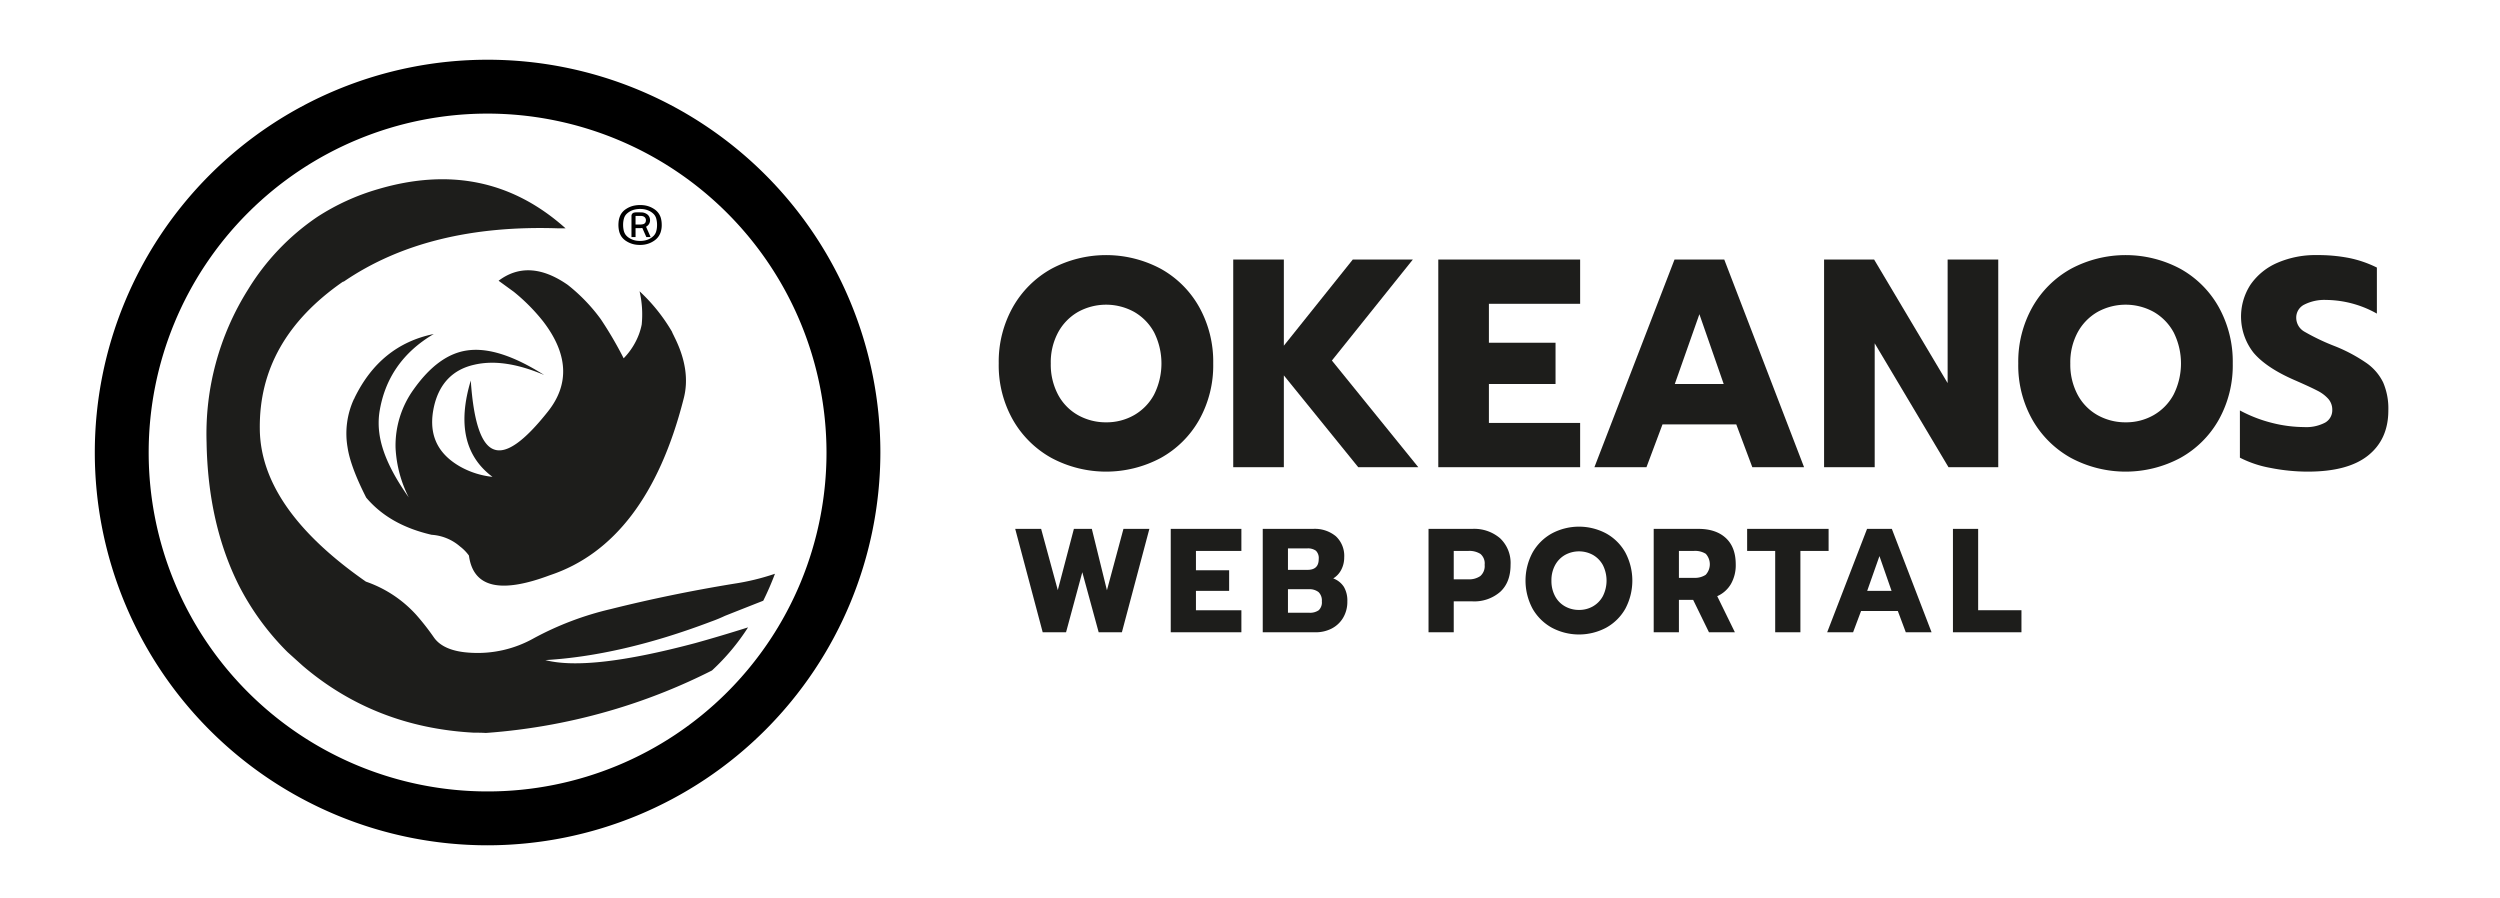 <svg id="Layer_1" data-name="Layer 1" xmlns="http://www.w3.org/2000/svg" xmlns:xlink="http://www.w3.org/1999/xlink" viewBox="0 0 696.107 250"><defs><style>.cls-1{fill:#1d1d1b;}.cls-2{fill:url(#linear-gradient);}</style><linearGradient id="linear-gradient" x1="26.398" y1="126" x2="245.134" y2="126" gradientUnits="userSpaceOnUse"><stop offset="0"/><stop offset="1"/></linearGradient></defs><title>okeanos_dark</title><path class="cls-1" d="M292.78,127.516a27.962,27.962,0,0,1-10.75-10.627,30.757,30.757,0,0,1-3.941-15.672,30.99,30.99,0,0,1,3.941-15.714,27.893,27.893,0,0,1,10.75-10.668,32.303,32.303,0,0,1,30.419,0,27.618,27.618,0,0,1,10.711,10.668,31.248,31.248,0,0,1,3.902,15.714,31.013,31.013,0,0,1-3.902,15.672,27.684,27.684,0,0,1-10.711,10.627,32.303,32.303,0,0,1-30.419,0Zm22.974-11.909a14.492,14.492,0,0,0,5.574-5.707,19.329,19.329,0,0,0,.04-17.327,14.593,14.593,0,0,0-5.534-5.707,16.194,16.194,0,0,0-15.688,0,14.58,14.58,0,0,0-5.534,5.707,17.605,17.605,0,0,0-2.031,8.643,17.843,17.843,0,0,0,2.031,8.684,14.138,14.138,0,0,0,5.574,5.707,15.77,15.77,0,0,0,7.844,1.985A15.402,15.402,0,0,0,315.753,115.606Z"/><path class="cls-1" d="M343.384,72.27h14.095V96.254l19.191-23.984h16.723l-22.535,28.119,24.049,29.691H378.184l-20.705-25.556v25.556H343.384Z"/><path class="cls-1" d="M400.48,72.27h39.498V84.592H414.575V95.427h18.555v11.496H414.575v10.834h25.403v12.323H400.48Z"/><path class="cls-1" d="M466.255,72.27h13.855l22.217,57.81H487.914l-4.459-11.909H462.91l-4.46,11.909H443.958Zm13.696,34.653L473.183,87.487l-6.849,19.435Z"/><path class="cls-1" d="M507.901,72.27h13.936l20.466,34.405V72.27h14.095v57.81H542.54l-20.545-34.487v34.487H507.901Z"/><path class="cls-1" d="M576.662,127.516a27.962,27.962,0,0,1-10.75-10.627,30.757,30.757,0,0,1-3.941-15.672,30.99,30.99,0,0,1,3.941-15.714,27.894,27.894,0,0,1,10.75-10.668,32.303,32.303,0,0,1,30.419,0,27.618,27.618,0,0,1,10.711,10.668,31.248,31.248,0,0,1,3.902,15.714,31.013,31.013,0,0,1-3.902,15.672,27.684,27.684,0,0,1-10.711,10.627,32.303,32.303,0,0,1-30.419,0ZM599.636,115.606a14.492,14.492,0,0,0,5.574-5.707,19.329,19.329,0,0,0,.04-17.327,14.593,14.593,0,0,0-5.534-5.707,16.194,16.194,0,0,0-15.688,0,14.58,14.58,0,0,0-5.534,5.707,17.605,17.605,0,0,0-2.031,8.643,17.843,17.843,0,0,0,2.031,8.684,14.138,14.138,0,0,0,5.574,5.707,15.77,15.77,0,0,0,7.844,1.985A15.402,15.402,0,0,0,599.636,115.606Z"/><path class="cls-1" d="M632.205,130.286a30.337,30.337,0,0,1-8.521-2.853V114.283a38.294,38.294,0,0,0,8.958,3.474,36.791,36.791,0,0,0,8.879,1.158,11.284,11.284,0,0,0,5.893-1.241,3.955,3.955,0,0,0,1.991-3.556,4.552,4.552,0,0,0-1.075-3.019,10.164,10.164,0,0,0-3.146-2.357q-2.071-1.074-6.45-2.978-7.724-3.39-11.228-7.526a16.284,16.284,0,0,1-.837-19.022,17.485,17.485,0,0,1,7.446-6.038,26.53,26.53,0,0,1,10.989-2.15,44.98,44.98,0,0,1,9.077.827,31.601,31.601,0,0,1,7.645,2.646V87.322a29.294,29.294,0,0,0-14.095-3.805,12.388,12.388,0,0,0-6.092,1.282,4.027,4.027,0,0,0-2.27,3.68A4.47,4.47,0,0,0,641.681,92.367a60.3,60.3,0,0,0,8.521,4.052,44.514,44.514,0,0,1,8.8,4.714,14.166,14.166,0,0,1,4.578,5.375,18.354,18.354,0,0,1,1.434,7.774q0,8.023-5.614,12.53-5.613,4.508-16.762,4.507A53.146,53.146,0,0,1,632.205,130.286Z"/><path class="cls-1" d="M282.678,147.261h7.218l4.64,17.052,4.481-17.052H304.014l4.204,17.093,4.6-17.093h7.218l-7.653,28.79h-6.465l-4.561-16.722-4.521,16.722h-6.504Z"/><path class="cls-1" d="M325.984,147.261h19.671V153.398H333.003v5.396h9.24v5.725h-9.24v5.396H345.655v6.137H325.984Z"/><path class="cls-1" d="M351.602,147.261h14.039a9.188,9.188,0,0,1,6.325,2.059,7.463,7.463,0,0,1,2.32,5.89,7.367,7.367,0,0,1-.793,3.377,6.076,6.076,0,0,1-2.261,2.472,6.012,6.012,0,0,1,2.975,2.368,7.562,7.562,0,0,1,.951,4.016,8.666,8.666,0,0,1-1.189,4.593,7.905,7.905,0,0,1-3.192,2.986,9.604,9.604,0,0,1-4.461,1.03H351.602Zm12.492,11.409q3.094,0,3.094-3.007a2.854,2.854,0,0,0-.793-2.327,3.818,3.818,0,0,0-2.419-.639h-5.354v5.972Zm.437,11.944a4.199,4.199,0,0,0,2.657-.7,3.011,3.011,0,0,0,.872-2.471,3.265,3.265,0,0,0-.912-2.574,4.107,4.107,0,0,0-2.775-.803h-5.751v6.549Z"/><path class="cls-1" d="M397.763,147.261h12.215a11.048,11.048,0,0,1,7.733,2.636,9.468,9.468,0,0,1,2.895,7.373q0,4.86-2.875,7.517a10.976,10.976,0,0,1-7.753,2.656h-5.195v8.608H397.763Zm11.104,14.045a5.407,5.407,0,0,0,3.312-.906,3.67,3.67,0,0,0,1.21-3.13,3.461,3.461,0,0,0-1.19-3.048,5.795,5.795,0,0,0-3.331-.824h-4.085v7.908Z"/><path class="cls-1" d="M432.087,174.774a13.934,13.934,0,0,1-5.354-5.292,16.54,16.54,0,0,1,0-15.631,13.901,13.901,0,0,1,5.354-5.313,16.088,16.088,0,0,1,15.148,0,13.751,13.751,0,0,1,5.334,5.313,16.687,16.687,0,0,1,0,15.631,13.783,13.783,0,0,1-5.334,5.292,16.088,16.088,0,0,1-15.148,0Zm11.441-5.931a7.212,7.212,0,0,0,2.775-2.842,9.622,9.622,0,0,0,.02-8.629,7.263,7.263,0,0,0-2.756-2.842,8.064,8.064,0,0,0-7.812,0,7.257,7.257,0,0,0-2.756,2.842,8.765,8.765,0,0,0-1.012,4.304,8.884,8.884,0,0,0,1.012,4.325,7.035,7.035,0,0,0,2.775,2.842,7.855,7.855,0,0,0,3.906.989A7.672,7.672,0,0,0,443.529,168.843Z"/><path class="cls-1" d="M460.461,147.261h12.453q4.878,0,7.634,2.553,2.755,2.555,2.756,7.332a10.53,10.53,0,0,1-1.348,5.478,8.296,8.296,0,0,1-3.808,3.377l4.918,10.05h-7.218l-4.402-9.02h-3.966v9.02h-7.02ZM471.685,160.894a5.419,5.419,0,0,0,3.252-.844,4.319,4.319,0,0,0,.02-5.849,5.608,5.608,0,0,0-3.271-.803h-4.204V160.894Z"/><path class="cls-1" d="M494.289,153.398h-7.812v-6.137h22.685V153.398h-7.853v22.653h-7.02Z"/><path class="cls-1" d="M519.868,147.261h6.9l11.064,28.79h-7.178l-2.221-5.931H518.202l-2.221,5.931H508.764Zm6.821,17.257-3.371-9.679-3.411,9.679Z"/><path class="cls-1" d="M543.782,147.261h7.02v22.653h12.057v6.137H543.782Z"/><path class="cls-1" d="M158.07,79.311a48.614,48.614,0,0,1,9.195,9.536,106.117,106.117,0,0,1,6.388,10.919,19.329,19.329,0,0,0,4.256-6.682,18.439,18.439,0,0,0,.766-2.691,28.387,28.387,0,0,0-.596-9.29,49.079,49.079,0,0,1,9.025,11.248c.17.487.426.896.679,1.466,3.068,6.111,4.003,11.898,2.554,17.28-6.81,26.732-19.325,43.112-37.202,49.061-13.877,5.216-21.371,3.424-22.563-5.461a11.978,11.978,0,0,0-2.467-2.525,13.395,13.395,0,0,0-7.92-3.262c-7.746-1.791-13.79-5.132-18.216-10.348-2.981-5.87-4.682-10.515-5.196-14.018a22.877,22.877,0,0,1,1.788-13.447.602.602,0,0,0,.17-.329c4.769-9.777,12.089-15.726,22.049-17.767-8.599,5.053-13.703,12.389-15.152,21.925a21.23,21.23,0,0,0,0,5.707c.683,5.295,3.49,11.244,8.172,17.847a34.204,34.204,0,0,1-3.66-13.772,26.736,26.736,0,0,1,5.109-16.384c4.595-6.436,9.534-10.023,14.895-10.756,5.792-.817,12.859,1.466,21.371,6.845-7.493-3.179-13.96-4.153-19.495-2.849-5.788,1.304-9.534,5.053-11.066,11.165-1.876,7.74.509,13.447,7.319,17.276A23.352,23.352,0,0,0,137.13,132.776c-7.663-5.707-9.708-14.672-6.044-26.816.766,11.41,2.894,17.851,6.384,19.155,3.49,1.383,8.512-2.204,15.152-10.598,6.044-7.661,5.535-16.055-1.445-25.099a52.619,52.619,0,0,0-8.09-8.153l-4.256-3.095C144.449,73.929,150.92,74.337,158.07,79.311Z"/><path class="cls-1" d="M198.082,173.039c-16.94,6.44-32.35,9.94-46.23,10.76,8.17,2.11,22.14.48,41.72-4.73q6.87-1.905,14.72-4.38a61.196,61.196,0,0,1-10.05,12,164.068,164.068,0,0,1-26.47,10.63,166.489,166.489,0,0,1-36.52,6.77c-1.1-.08-2.29-.08-3.32-.08-18.3-.98-34.22-7.18-47.59-18.58-1.36-1.22-2.81-2.53-4.25-3.83a73.067,73.067,0,0,1-13.62-18.67c-5.62-11.24-8.69-24.45-8.95-39.69a75.446,75.446,0,0,1,11.5-42.55,65.889,65.889,0,0,1,19.32-20.29A63.453,63.453,0,0,1,105.292,52.659c20.17-5.95,37.54-2.2,52.19,10.92h-2.05c-24.01-.81-43.93,4.08-59.6,14.75-.08.08-.25.08-.42.16-15.58,10.84-23.24,24.38-23.07,40.84q.12,22.125,29.54,42.62a33.713,33.713,0,0,1,14.05,9.29,68.379,68.379,0,0,1,4.85,6.2c1.79,2.61,5.28,4.07,10.38,4.32a31.907,31.907,0,0,0,17.54-4.08,86.024,86.024,0,0,1,21.29-8.07c11.07-2.77,22.47-5.13,34.39-7.08a65.449,65.449,0,0,0,11.4-2.77,80.677,80.677,0,0,1-3.26,7.51q-4.47,1.755-10.69,4.22A38.102,38.102,0,0,1,198.082,173.039Z"/><path class="cls-2" d="M135.766,235.368A109.368,109.368,0,1,1,245.134,126,109.492,109.492,0,0,1,135.766,235.368Zm0-203.736A94.368,94.368,0,1,0,230.134,126,94.475,94.475,0,0,0,135.766,31.632Z"/><g id="xMP44R.tif"><path d="M184.252,62.597a6.266,6.266,0,0,1-.329,2.153,4.548,4.548,0,0,1-1.79,2.281,6.556,6.556,0,0,1-2.736,1.083,8.057,8.057,0,0,1-1.938.053,6.563,6.563,0,0,1-3.045-1.012A4.62,4.62,0,0,1,173.035,65.86a4.795,4.795,0,0,1-.697-1.733,7.876,7.876,0,0,1-.117-2.101,5.627,5.627,0,0,1,.507-2.06,4.336,4.336,0,0,1,1.523-1.727,6.405,6.405,0,0,1,2.456-1.009,8.368,8.368,0,0,1,2.135-.116A6.639,6.639,0,0,1,182.321,58.33a4.373,4.373,0,0,1,1.782,2.77A7.157,7.157,0,0,1,184.252,62.597Zm-10.751.005a6.924,6.924,0,0,0,.149,1.476,3.378,3.378,0,0,0,.585,1.34,3.752,3.752,0,0,0,.976.854,5.165,5.165,0,0,0,2.377.784,6.575,6.575,0,0,0,2.065-.121A4.811,4.811,0,0,0,181.975,65.691a2.951,2.951,0,0,0,.762-1.356,5.929,5.929,0,0,0,.207-1.416,6.572,6.572,0,0,0-.194-1.959,2.947,2.947,0,0,0-.679-1.3,4.467,4.467,0,0,0-1.34-.958,5.517,5.517,0,0,0-2.093-.508,6.641,6.641,0,0,0-1.936.162,4.789,4.789,0,0,0-2.213,1.191,2.863,2.863,0,0,0-.747,1.268A6.244,6.244,0,0,0,173.501,62.602Z"/><path d="M181.161,66.013h-.136c-.332,0-.664-.001-.996.001a.068.068,0,0,1-.074-.046q-.543-1.223-1.089-2.445c-.016-.036-.031-.052-.072-.045a4.794,4.794,0,0,1-.726.05q-.518.002-1.036-.001c-.056-0-.069.015-.069.07.002.782 0,1.564.003,2.345 0.0.063-.018.076-.077.076q-.498-.004-.996-0c-.053 0-.066-.015-.066-.067q.002-2.897.003-5.793a.94.94,0,0,1,.794-.972,2.096,2.096,0,0,1,.49-.054c.461-.001.922-.004,1.383.003a2.855,2.855,0,0,1,1.53.422,1.943,1.943,0,0,1,.942,1.413,1.975,1.975,0,0,1-.956,2.081c-.125.079-.124.078-.066.21q.593,1.339,1.185,2.679C181.143,65.96,181.15,65.983,181.161,66.013Zm-4.197-4.676c0,.372.001.744-.001,1.116-0.0.053.011.072.068.071.405-.003.811.002,1.216-.003a3.206,3.206,0,0,0,.774-.092,1.027,1.027,0,0,0,.645-.406,1.202,1.202,0,0,0,.18-.607,1.106,1.106,0,0,0-.613-1.123,1.545,1.545,0,0,0-.716-.161c-.477-.003-.953-.001-1.43-.001a.392.392,0,0,0-.053.002c-.05.007-.072.029-.071.087C176.966,60.593,176.964,60.965,176.964,61.337Z"/></g></svg>
